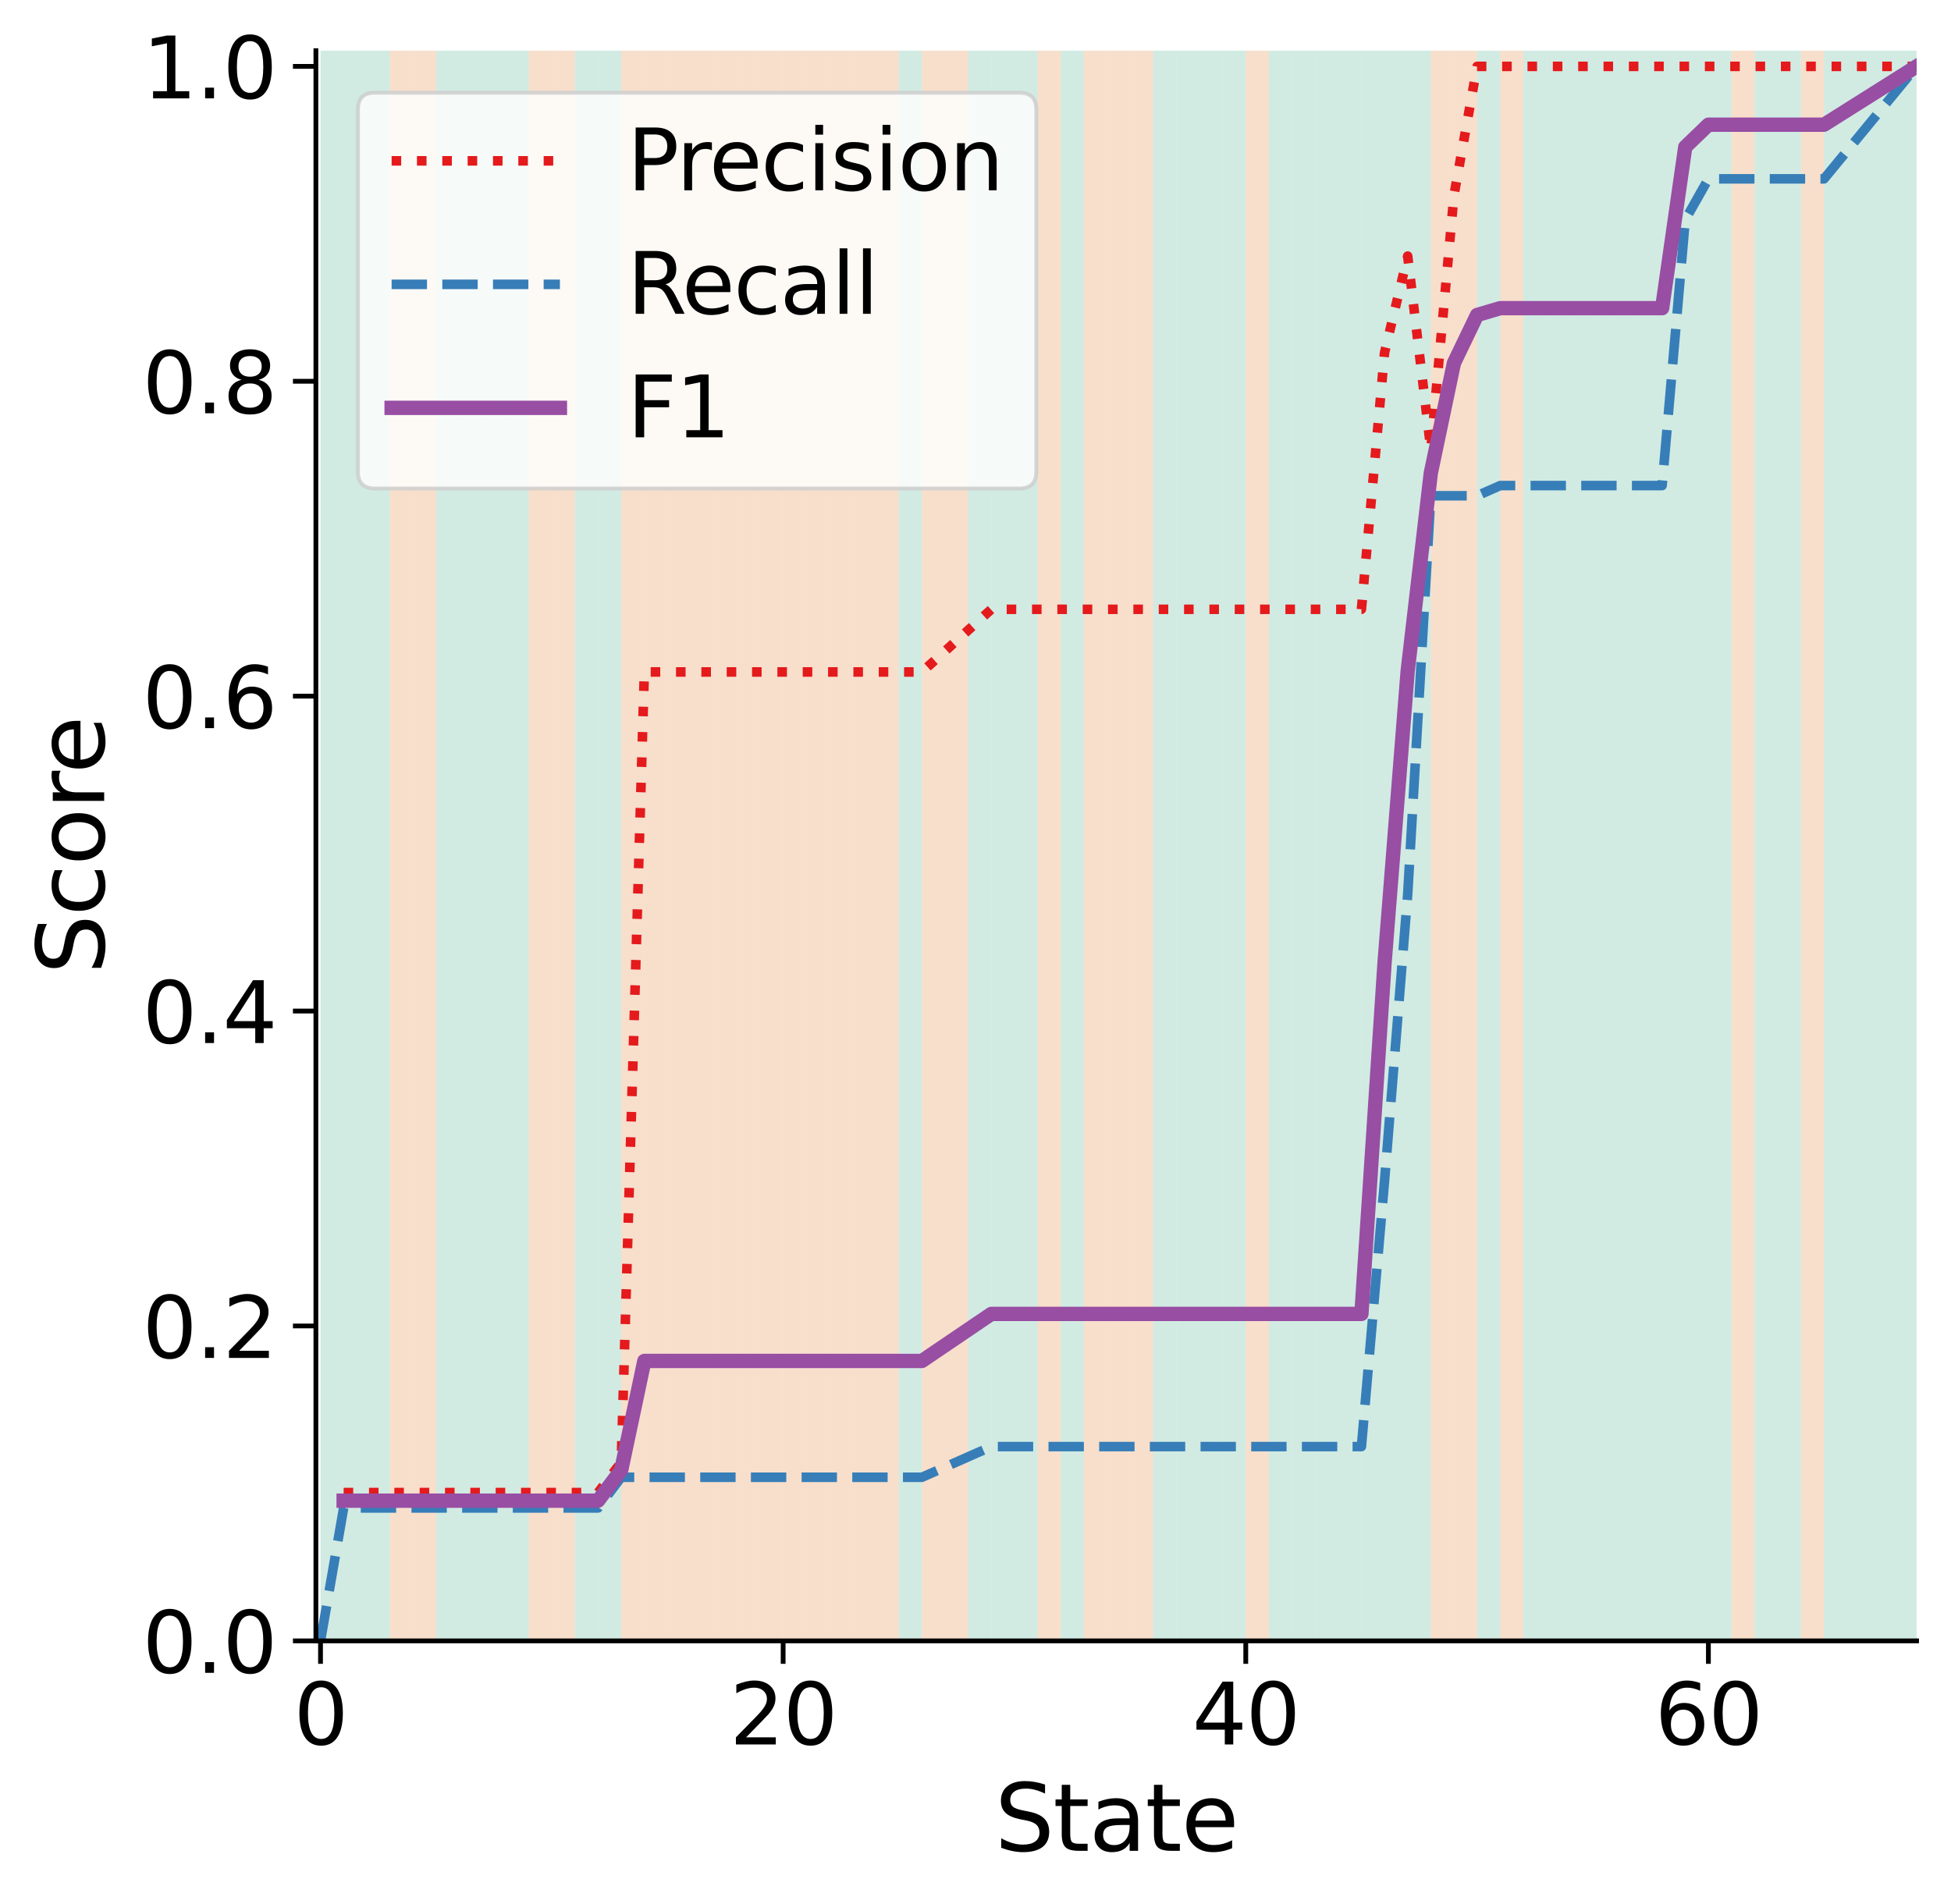 <?xml version="1.0" encoding="utf-8" standalone="no"?>
<!DOCTYPE svg PUBLIC "-//W3C//DTD SVG 1.1//EN"
  "http://www.w3.org/Graphics/SVG/1.1/DTD/svg11.dtd">
<svg xmlns:xlink="http://www.w3.org/1999/xlink" width="408.072pt" height="398.349pt" viewBox="0 0 408.072 398.349" xmlns="http://www.w3.org/2000/svg" version="1.1">
 <defs>
  <style type="text/css">*{stroke-linejoin: round; stroke-linecap: butt}</style>
 </defs>
 <g id="figure_1">
  <g id="patch_1">
   <path d="M 0 398.349 
L 408.072 398.349 
L 408.072 0 
L 0 0 
z
" style="fill: #ffffff"/>
  </g>
  <g id="axes_1">
   <g id="patch_2">
    <path d="M 66.072 343.233 
L 400.872 343.233 
L 400.872 10.593 
L 66.072 10.593 
z
" style="fill: #ffffff"/>
   </g>
   <g id="PolyCollection_1"/>
   <g id="PolyCollection_2"/>
   <g id="PolyCollection_3"/>
   <g id="PolyCollection_4">
    <defs>
     <path id="m60150a1019" d="M 67.039 -387.755 
L 67.039 -55.115 
L 71.877 -55.115 
L 71.877 -387.755 
L 71.877 -387.755 
L 67.039 -387.755 
z
"/>
    </defs>
    <g clip-path="url(#pfab2d0d04d)">
     <use xlink:href="#m60150a1019" x="0" y="398.349" style="fill: #1b9e77; fill-opacity: 0.2"/>
    </g>
   </g>
   <g id="PolyCollection_5">
    <defs>
     <path id="m470a353f97" d="M 71.877 -387.755 
L 71.877 -55.115 
L 76.715 -55.115 
L 76.715 -387.755 
L 76.715 -387.755 
L 71.877 -387.755 
z
"/>
    </defs>
    <g clip-path="url(#pfab2d0d04d)">
     <use xlink:href="#m470a353f97" x="0" y="398.349" style="fill: #1b9e77; fill-opacity: 0.2"/>
    </g>
   </g>
   <g id="PolyCollection_6">
    <defs>
     <path id="m39c06f6ed2" d="M 76.715 -387.755 
L 76.715 -55.115 
L 81.554 -55.115 
L 81.554 -387.755 
L 81.554 -387.755 
L 76.715 -387.755 
z
"/>
    </defs>
    <g clip-path="url(#pfab2d0d04d)">
     <use xlink:href="#m39c06f6ed2" x="0" y="398.349" style="fill: #1b9e77; fill-opacity: 0.2"/>
    </g>
   </g>
   <g id="PolyCollection_7">
    <defs>
     <path id="m2c77381522" d="M 81.554 -387.755 
L 81.554 -55.115 
L 86.392 -55.115 
L 86.392 -387.755 
L 86.392 -387.755 
L 81.554 -387.755 
z
"/>
    </defs>
    <g clip-path="url(#pfab2d0d04d)">
     <use xlink:href="#m2c77381522" x="0" y="398.349" style="fill: #d95f02; fill-opacity: 0.2"/>
    </g>
   </g>
   <g id="PolyCollection_8">
    <defs>
     <path id="mf536ec5545" d="M 86.392 -387.755 
L 86.392 -55.115 
L 91.23 -55.115 
L 91.23 -387.755 
L 91.23 -387.755 
L 86.392 -387.755 
z
"/>
    </defs>
    <g clip-path="url(#pfab2d0d04d)">
     <use xlink:href="#mf536ec5545" x="0" y="398.349" style="fill: #d95f02; fill-opacity: 0.2"/>
    </g>
   </g>
   <g id="PolyCollection_9">
    <defs>
     <path id="m1f518259c7" d="M 91.23 -387.755 
L 91.23 -55.115 
L 96.068 -55.115 
L 96.068 -387.755 
L 96.068 -387.755 
L 91.23 -387.755 
z
"/>
    </defs>
    <g clip-path="url(#pfab2d0d04d)">
     <use xlink:href="#m1f518259c7" x="0" y="398.349" style="fill: #1b9e77; fill-opacity: 0.2"/>
    </g>
   </g>
   <g id="PolyCollection_10">
    <defs>
     <path id="m50636a028f" d="M 96.068 -387.755 
L 96.068 -55.115 
L 100.906 -55.115 
L 100.906 -387.755 
L 100.906 -387.755 
L 96.068 -387.755 
z
"/>
    </defs>
    <g clip-path="url(#pfab2d0d04d)">
     <use xlink:href="#m50636a028f" x="0" y="398.349" style="fill: #1b9e77; fill-opacity: 0.2"/>
    </g>
   </g>
   <g id="PolyCollection_11">
    <defs>
     <path id="m9a75168d1d" d="M 100.906 -387.755 
L 100.906 -55.115 
L 105.744 -55.115 
L 105.744 -387.755 
L 105.744 -387.755 
L 100.906 -387.755 
z
"/>
    </defs>
    <g clip-path="url(#pfab2d0d04d)">
     <use xlink:href="#m9a75168d1d" x="0" y="398.349" style="fill: #1b9e77; fill-opacity: 0.2"/>
    </g>
   </g>
   <g id="PolyCollection_12">
    <defs>
     <path id="maa6d81fec1" d="M 105.744 -387.755 
L 105.744 -55.115 
L 110.582 -55.115 
L 110.582 -387.755 
L 110.582 -387.755 
L 105.744 -387.755 
z
"/>
    </defs>
    <g clip-path="url(#pfab2d0d04d)">
     <use xlink:href="#maa6d81fec1" x="0" y="398.349" style="fill: #1b9e77; fill-opacity: 0.2"/>
    </g>
   </g>
   <g id="PolyCollection_13">
    <defs>
     <path id="m86b930f834" d="M 110.582 -387.755 
L 110.582 -55.115 
L 115.421 -55.115 
L 115.421 -387.755 
L 115.421 -387.755 
L 110.582 -387.755 
z
"/>
    </defs>
    <g clip-path="url(#pfab2d0d04d)">
     <use xlink:href="#m86b930f834" x="0" y="398.349" style="fill: #d95f02; fill-opacity: 0.2"/>
    </g>
   </g>
   <g id="PolyCollection_14">
    <defs>
     <path id="mb516184b54" d="M 115.421 -387.755 
L 115.421 -55.115 
L 120.259 -55.115 
L 120.259 -387.755 
L 120.259 -387.755 
L 115.421 -387.755 
z
"/>
    </defs>
    <g clip-path="url(#pfab2d0d04d)">
     <use xlink:href="#mb516184b54" x="0" y="398.349" style="fill: #d95f02; fill-opacity: 0.2"/>
    </g>
   </g>
   <g id="PolyCollection_15">
    <defs>
     <path id="m71aae64d56" d="M 120.259 -387.755 
L 120.259 -55.115 
L 125.097 -55.115 
L 125.097 -387.755 
L 125.097 -387.755 
L 120.259 -387.755 
z
"/>
    </defs>
    <g clip-path="url(#pfab2d0d04d)">
     <use xlink:href="#m71aae64d56" x="0" y="398.349" style="fill: #1b9e77; fill-opacity: 0.2"/>
    </g>
   </g>
   <g id="PolyCollection_16">
    <defs>
     <path id="m6afccdf9ec" d="M 125.097 -387.755 
L 125.097 -55.115 
L 129.935 -55.115 
L 129.935 -387.755 
L 129.935 -387.755 
L 125.097 -387.755 
z
"/>
    </defs>
    <g clip-path="url(#pfab2d0d04d)">
     <use xlink:href="#m6afccdf9ec" x="0" y="398.349" style="fill: #1b9e77; fill-opacity: 0.2"/>
    </g>
   </g>
   <g id="PolyCollection_17">
    <defs>
     <path id="m986ec6b15e" d="M 129.935 -387.755 
L 129.935 -55.115 
L 134.773 -55.115 
L 134.773 -387.755 
L 134.773 -387.755 
L 129.935 -387.755 
z
"/>
    </defs>
    <g clip-path="url(#pfab2d0d04d)">
     <use xlink:href="#m986ec6b15e" x="0" y="398.349" style="fill: #d95f02; fill-opacity: 0.2"/>
    </g>
   </g>
   <g id="PolyCollection_18">
    <defs>
     <path id="m80353e89b6" d="M 134.773 -387.755 
L 134.773 -55.115 
L 139.611 -55.115 
L 139.611 -387.755 
L 139.611 -387.755 
L 134.773 -387.755 
z
"/>
    </defs>
    <g clip-path="url(#pfab2d0d04d)">
     <use xlink:href="#m80353e89b6" x="0" y="398.349" style="fill: #d95f02; fill-opacity: 0.2"/>
    </g>
   </g>
   <g id="PolyCollection_19">
    <defs>
     <path id="m8ab05848f2" d="M 139.611 -387.755 
L 139.611 -55.115 
L 144.45 -55.115 
L 144.45 -387.755 
L 144.45 -387.755 
L 139.611 -387.755 
z
"/>
    </defs>
    <g clip-path="url(#pfab2d0d04d)">
     <use xlink:href="#m8ab05848f2" x="0" y="398.349" style="fill: #d95f02; fill-opacity: 0.2"/>
    </g>
   </g>
   <g id="PolyCollection_20">
    <defs>
     <path id="me23be8ee74" d="M 144.45 -387.755 
L 144.45 -55.115 
L 149.288 -55.115 
L 149.288 -387.755 
L 149.288 -387.755 
L 144.45 -387.755 
z
"/>
    </defs>
    <g clip-path="url(#pfab2d0d04d)">
     <use xlink:href="#me23be8ee74" x="0" y="398.349" style="fill: #d95f02; fill-opacity: 0.2"/>
    </g>
   </g>
   <g id="PolyCollection_21">
    <defs>
     <path id="m3189419e5c" d="M 149.288 -387.755 
L 149.288 -55.115 
L 154.126 -55.115 
L 154.126 -387.755 
L 154.126 -387.755 
L 149.288 -387.755 
z
"/>
    </defs>
    <g clip-path="url(#pfab2d0d04d)">
     <use xlink:href="#m3189419e5c" x="0" y="398.349" style="fill: #d95f02; fill-opacity: 0.2"/>
    </g>
   </g>
   <g id="PolyCollection_22">
    <defs>
     <path id="m1e95df6209" d="M 154.126 -387.755 
L 154.126 -55.115 
L 158.964 -55.115 
L 158.964 -387.755 
L 158.964 -387.755 
L 154.126 -387.755 
z
"/>
    </defs>
    <g clip-path="url(#pfab2d0d04d)">
     <use xlink:href="#m1e95df6209" x="0" y="398.349" style="fill: #d95f02; fill-opacity: 0.2"/>
    </g>
   </g>
   <g id="PolyCollection_23">
    <defs>
     <path id="me4107676b5" d="M 158.964 -387.755 
L 158.964 -55.115 
L 163.802 -55.115 
L 163.802 -387.755 
L 163.802 -387.755 
L 158.964 -387.755 
z
"/>
    </defs>
    <g clip-path="url(#pfab2d0d04d)">
     <use xlink:href="#me4107676b5" x="0" y="398.349" style="fill: #d95f02; fill-opacity: 0.2"/>
    </g>
   </g>
   <g id="PolyCollection_24">
    <defs>
     <path id="m0c5bf242f9" d="M 163.802 -387.755 
L 163.802 -55.115 
L 168.64 -55.115 
L 168.64 -387.755 
L 168.64 -387.755 
L 163.802 -387.755 
z
"/>
    </defs>
    <g clip-path="url(#pfab2d0d04d)">
     <use xlink:href="#m0c5bf242f9" x="0" y="398.349" style="fill: #d95f02; fill-opacity: 0.2"/>
    </g>
   </g>
   <g id="PolyCollection_25">
    <defs>
     <path id="m80bcafc183" d="M 168.64 -387.755 
L 168.64 -55.115 
L 173.478 -55.115 
L 173.478 -387.755 
L 173.478 -387.755 
L 168.64 -387.755 
z
"/>
    </defs>
    <g clip-path="url(#pfab2d0d04d)">
     <use xlink:href="#m80bcafc183" x="0" y="398.349" style="fill: #d95f02; fill-opacity: 0.2"/>
    </g>
   </g>
   <g id="PolyCollection_26">
    <defs>
     <path id="m75e739ad63" d="M 173.478 -387.755 
L 173.478 -55.115 
L 178.317 -55.115 
L 178.317 -387.755 
L 178.317 -387.755 
L 173.478 -387.755 
z
"/>
    </defs>
    <g clip-path="url(#pfab2d0d04d)">
     <use xlink:href="#m75e739ad63" x="0" y="398.349" style="fill: #d95f02; fill-opacity: 0.2"/>
    </g>
   </g>
   <g id="PolyCollection_27">
    <defs>
     <path id="mc5304fc66b" d="M 178.317 -387.755 
L 178.317 -55.115 
L 183.155 -55.115 
L 183.155 -387.755 
L 183.155 -387.755 
L 178.317 -387.755 
z
"/>
    </defs>
    <g clip-path="url(#pfab2d0d04d)">
     <use xlink:href="#mc5304fc66b" x="0" y="398.349" style="fill: #d95f02; fill-opacity: 0.2"/>
    </g>
   </g>
   <g id="PolyCollection_28">
    <defs>
     <path id="m62904f791f" d="M 183.155 -387.755 
L 183.155 -55.115 
L 187.993 -55.115 
L 187.993 -387.755 
L 187.993 -387.755 
L 183.155 -387.755 
z
"/>
    </defs>
    <g clip-path="url(#pfab2d0d04d)">
     <use xlink:href="#m62904f791f" x="0" y="398.349" style="fill: #d95f02; fill-opacity: 0.2"/>
    </g>
   </g>
   <g id="PolyCollection_29">
    <defs>
     <path id="m9a5e38930e" d="M 187.993 -387.755 
L 187.993 -55.115 
L 192.831 -55.115 
L 192.831 -387.755 
L 192.831 -387.755 
L 187.993 -387.755 
z
"/>
    </defs>
    <g clip-path="url(#pfab2d0d04d)">
     <use xlink:href="#m9a5e38930e" x="0" y="398.349" style="fill: #1b9e77; fill-opacity: 0.2"/>
    </g>
   </g>
   <g id="PolyCollection_30">
    <defs>
     <path id="m55f4efeb61" d="M 192.831 -387.755 
L 192.831 -55.115 
L 197.669 -55.115 
L 197.669 -387.755 
L 197.669 -387.755 
L 192.831 -387.755 
z
"/>
    </defs>
    <g clip-path="url(#pfab2d0d04d)">
     <use xlink:href="#m55f4efeb61" x="0" y="398.349" style="fill: #d95f02; fill-opacity: 0.2"/>
    </g>
   </g>
   <g id="PolyCollection_31">
    <defs>
     <path id="mcdd3311426" d="M 197.669 -387.755 
L 197.669 -55.115 
L 202.507 -55.115 
L 202.507 -387.755 
L 202.507 -387.755 
L 197.669 -387.755 
z
"/>
    </defs>
    <g clip-path="url(#pfab2d0d04d)">
     <use xlink:href="#mcdd3311426" x="0" y="398.349" style="fill: #d95f02; fill-opacity: 0.2"/>
    </g>
   </g>
   <g id="PolyCollection_32">
    <defs>
     <path id="m0548e50263" d="M 202.507 -387.755 
L 202.507 -55.115 
L 207.345 -55.115 
L 207.345 -387.755 
L 207.345 -387.755 
L 202.507 -387.755 
z
"/>
    </defs>
    <g clip-path="url(#pfab2d0d04d)">
     <use xlink:href="#m0548e50263" x="0" y="398.349" style="fill: #1b9e77; fill-opacity: 0.2"/>
    </g>
   </g>
   <g id="PolyCollection_33">
    <defs>
     <path id="m85d28062d1" d="M 207.345 -387.755 
L 207.345 -55.115 
L 212.184 -55.115 
L 212.184 -387.755 
L 212.184 -387.755 
L 207.345 -387.755 
z
"/>
    </defs>
    <g clip-path="url(#pfab2d0d04d)">
     <use xlink:href="#m85d28062d1" x="0" y="398.349" style="fill: #1b9e77; fill-opacity: 0.2"/>
    </g>
   </g>
   <g id="PolyCollection_34">
    <defs>
     <path id="mb19514ae40" d="M 212.184 -387.755 
L 212.184 -55.115 
L 217.022 -55.115 
L 217.022 -387.755 
L 217.022 -387.755 
L 212.184 -387.755 
z
"/>
    </defs>
    <g clip-path="url(#pfab2d0d04d)">
     <use xlink:href="#mb19514ae40" x="0" y="398.349" style="fill: #1b9e77; fill-opacity: 0.2"/>
    </g>
   </g>
   <g id="PolyCollection_35">
    <defs>
     <path id="m93edcd7b38" d="M 217.022 -387.755 
L 217.022 -55.115 
L 221.86 -55.115 
L 221.86 -387.755 
L 221.86 -387.755 
L 217.022 -387.755 
z
"/>
    </defs>
    <g clip-path="url(#pfab2d0d04d)">
     <use xlink:href="#m93edcd7b38" x="0" y="398.349" style="fill: #d95f02; fill-opacity: 0.2"/>
    </g>
   </g>
   <g id="PolyCollection_36">
    <defs>
     <path id="m85183b9279" d="M 221.86 -387.755 
L 221.86 -55.115 
L 226.698 -55.115 
L 226.698 -387.755 
L 226.698 -387.755 
L 221.86 -387.755 
z
"/>
    </defs>
    <g clip-path="url(#pfab2d0d04d)">
     <use xlink:href="#m85183b9279" x="0" y="398.349" style="fill: #1b9e77; fill-opacity: 0.2"/>
    </g>
   </g>
   <g id="PolyCollection_37">
    <defs>
     <path id="m9b55e9a36a" d="M 226.698 -387.755 
L 226.698 -55.115 
L 231.536 -55.115 
L 231.536 -387.755 
L 231.536 -387.755 
L 226.698 -387.755 
z
"/>
    </defs>
    <g clip-path="url(#pfab2d0d04d)">
     <use xlink:href="#m9b55e9a36a" x="0" y="398.349" style="fill: #d95f02; fill-opacity: 0.2"/>
    </g>
   </g>
   <g id="PolyCollection_38">
    <defs>
     <path id="mb03f73dfeb" d="M 231.536 -387.755 
L 231.536 -55.115 
L 236.374 -55.115 
L 236.374 -387.755 
L 236.374 -387.755 
L 231.536 -387.755 
z
"/>
    </defs>
    <g clip-path="url(#pfab2d0d04d)">
     <use xlink:href="#mb03f73dfeb" x="0" y="398.349" style="fill: #d95f02; fill-opacity: 0.2"/>
    </g>
   </g>
   <g id="PolyCollection_39">
    <defs>
     <path id="me310198c54" d="M 236.374 -387.755 
L 236.374 -55.115 
L 241.213 -55.115 
L 241.213 -387.755 
L 241.213 -387.755 
L 236.374 -387.755 
z
"/>
    </defs>
    <g clip-path="url(#pfab2d0d04d)">
     <use xlink:href="#me310198c54" x="0" y="398.349" style="fill: #d95f02; fill-opacity: 0.2"/>
    </g>
   </g>
   <g id="PolyCollection_40">
    <defs>
     <path id="meaabc10404" d="M 241.213 -387.755 
L 241.213 -55.115 
L 246.051 -55.115 
L 246.051 -387.755 
L 246.051 -387.755 
L 241.213 -387.755 
z
"/>
    </defs>
    <g clip-path="url(#pfab2d0d04d)">
     <use xlink:href="#meaabc10404" x="0" y="398.349" style="fill: #1b9e77; fill-opacity: 0.2"/>
    </g>
   </g>
   <g id="PolyCollection_41">
    <defs>
     <path id="m778bfd5bd3" d="M 246.051 -387.755 
L 246.051 -55.115 
L 250.889 -55.115 
L 250.889 -387.755 
L 250.889 -387.755 
L 246.051 -387.755 
z
"/>
    </defs>
    <g clip-path="url(#pfab2d0d04d)">
     <use xlink:href="#m778bfd5bd3" x="0" y="398.349" style="fill: #1b9e77; fill-opacity: 0.2"/>
    </g>
   </g>
   <g id="PolyCollection_42">
    <defs>
     <path id="m5b9063a950" d="M 250.889 -387.755 
L 250.889 -55.115 
L 255.727 -55.115 
L 255.727 -387.755 
L 255.727 -387.755 
L 250.889 -387.755 
z
"/>
    </defs>
    <g clip-path="url(#pfab2d0d04d)">
     <use xlink:href="#m5b9063a950" x="0" y="398.349" style="fill: #1b9e77; fill-opacity: 0.2"/>
    </g>
   </g>
   <g id="PolyCollection_43">
    <defs>
     <path id="m58529068f3" d="M 255.727 -387.755 
L 255.727 -55.115 
L 260.565 -55.115 
L 260.565 -387.755 
L 260.565 -387.755 
L 255.727 -387.755 
z
"/>
    </defs>
    <g clip-path="url(#pfab2d0d04d)">
     <use xlink:href="#m58529068f3" x="0" y="398.349" style="fill: #1b9e77; fill-opacity: 0.2"/>
    </g>
   </g>
   <g id="PolyCollection_44">
    <defs>
     <path id="md2a86c8a0f" d="M 260.565 -387.755 
L 260.565 -55.115 
L 265.403 -55.115 
L 265.403 -387.755 
L 265.403 -387.755 
L 260.565 -387.755 
z
"/>
    </defs>
    <g clip-path="url(#pfab2d0d04d)">
     <use xlink:href="#md2a86c8a0f" x="0" y="398.349" style="fill: #d95f02; fill-opacity: 0.2"/>
    </g>
   </g>
   <g id="PolyCollection_45">
    <defs>
     <path id="md285c79591" d="M 265.403 -387.755 
L 265.403 -55.115 
L 270.241 -55.115 
L 270.241 -387.755 
L 270.241 -387.755 
L 265.403 -387.755 
z
"/>
    </defs>
    <g clip-path="url(#pfab2d0d04d)">
     <use xlink:href="#md285c79591" x="0" y="398.349" style="fill: #1b9e77; fill-opacity: 0.2"/>
    </g>
   </g>
   <g id="PolyCollection_46">
    <defs>
     <path id="m8e2c595d71" d="M 270.241 -387.755 
L 270.241 -55.115 
L 275.08 -55.115 
L 275.08 -387.755 
L 275.08 -387.755 
L 270.241 -387.755 
z
"/>
    </defs>
    <g clip-path="url(#pfab2d0d04d)">
     <use xlink:href="#m8e2c595d71" x="0" y="398.349" style="fill: #1b9e77; fill-opacity: 0.2"/>
    </g>
   </g>
   <g id="PolyCollection_47">
    <defs>
     <path id="m32780cccda" d="M 275.08 -387.755 
L 275.08 -55.115 
L 279.918 -55.115 
L 279.918 -387.755 
L 279.918 -387.755 
L 275.08 -387.755 
z
"/>
    </defs>
    <g clip-path="url(#pfab2d0d04d)">
     <use xlink:href="#m32780cccda" x="0" y="398.349" style="fill: #1b9e77; fill-opacity: 0.2"/>
    </g>
   </g>
   <g id="PolyCollection_48">
    <defs>
     <path id="m2979767c98" d="M 279.918 -387.755 
L 279.918 -55.115 
L 284.756 -55.115 
L 284.756 -387.755 
L 284.756 -387.755 
L 279.918 -387.755 
z
"/>
    </defs>
    <g clip-path="url(#pfab2d0d04d)">
     <use xlink:href="#m2979767c98" x="0" y="398.349" style="fill: #1b9e77; fill-opacity: 0.2"/>
    </g>
   </g>
   <g id="PolyCollection_49">
    <defs>
     <path id="me79e35c6fd" d="M 284.756 -387.755 
L 284.756 -55.115 
L 289.594 -55.115 
L 289.594 -387.755 
L 289.594 -387.755 
L 284.756 -387.755 
z
"/>
    </defs>
    <g clip-path="url(#pfab2d0d04d)">
     <use xlink:href="#me79e35c6fd" x="0" y="398.349" style="fill: #1b9e77; fill-opacity: 0.2"/>
    </g>
   </g>
   <g id="PolyCollection_50">
    <defs>
     <path id="m4ea3b63999" d="M 289.594 -387.755 
L 289.594 -55.115 
L 294.432 -55.115 
L 294.432 -387.755 
L 294.432 -387.755 
L 289.594 -387.755 
z
"/>
    </defs>
    <g clip-path="url(#pfab2d0d04d)">
     <use xlink:href="#m4ea3b63999" x="0" y="398.349" style="fill: #1b9e77; fill-opacity: 0.2"/>
    </g>
   </g>
   <g id="PolyCollection_51">
    <defs>
     <path id="me7a2435a1d" d="M 294.432 -387.755 
L 294.432 -55.115 
L 299.27 -55.115 
L 299.27 -387.755 
L 299.27 -387.755 
L 294.432 -387.755 
z
"/>
    </defs>
    <g clip-path="url(#pfab2d0d04d)">
     <use xlink:href="#me7a2435a1d" x="0" y="398.349" style="fill: #1b9e77; fill-opacity: 0.2"/>
    </g>
   </g>
   <g id="PolyCollection_52">
    <defs>
     <path id="mcd0c4d78e5" d="M 299.27 -387.755 
L 299.27 -55.115 
L 304.108 -55.115 
L 304.108 -387.755 
L 304.108 -387.755 
L 299.27 -387.755 
z
"/>
    </defs>
    <g clip-path="url(#pfab2d0d04d)">
     <use xlink:href="#mcd0c4d78e5" x="0" y="398.349" style="fill: #d95f02; fill-opacity: 0.2"/>
    </g>
   </g>
   <g id="PolyCollection_53">
    <defs>
     <path id="m9a880a1e5e" d="M 304.108 -387.755 
L 304.108 -55.115 
L 308.947 -55.115 
L 308.947 -387.755 
L 308.947 -387.755 
L 304.108 -387.755 
z
"/>
    </defs>
    <g clip-path="url(#pfab2d0d04d)">
     <use xlink:href="#m9a880a1e5e" x="0" y="398.349" style="fill: #d95f02; fill-opacity: 0.2"/>
    </g>
   </g>
   <g id="PolyCollection_54">
    <defs>
     <path id="me137ac07d9" d="M 308.947 -387.755 
L 308.947 -55.115 
L 313.785 -55.115 
L 313.785 -387.755 
L 313.785 -387.755 
L 308.947 -387.755 
z
"/>
    </defs>
    <g clip-path="url(#pfab2d0d04d)">
     <use xlink:href="#me137ac07d9" x="0" y="398.349" style="fill: #1b9e77; fill-opacity: 0.2"/>
    </g>
   </g>
   <g id="PolyCollection_55">
    <defs>
     <path id="m5c56026f77" d="M 313.785 -387.755 
L 313.785 -55.115 
L 318.623 -55.115 
L 318.623 -387.755 
L 318.623 -387.755 
L 313.785 -387.755 
z
"/>
    </defs>
    <g clip-path="url(#pfab2d0d04d)">
     <use xlink:href="#m5c56026f77" x="0" y="398.349" style="fill: #d95f02; fill-opacity: 0.2"/>
    </g>
   </g>
   <g id="PolyCollection_56">
    <defs>
     <path id="mdd186699de" d="M 318.623 -387.755 
L 318.623 -55.115 
L 323.461 -55.115 
L 323.461 -387.755 
L 323.461 -387.755 
L 318.623 -387.755 
z
"/>
    </defs>
    <g clip-path="url(#pfab2d0d04d)">
     <use xlink:href="#mdd186699de" x="0" y="398.349" style="fill: #1b9e77; fill-opacity: 0.2"/>
    </g>
   </g>
   <g id="PolyCollection_57">
    <defs>
     <path id="maf5090a5a6" d="M 323.461 -387.755 
L 323.461 -55.115 
L 328.299 -55.115 
L 328.299 -387.755 
L 328.299 -387.755 
L 323.461 -387.755 
z
"/>
    </defs>
    <g clip-path="url(#pfab2d0d04d)">
     <use xlink:href="#maf5090a5a6" x="0" y="398.349" style="fill: #1b9e77; fill-opacity: 0.2"/>
    </g>
   </g>
   <g id="PolyCollection_58">
    <defs>
     <path id="m00351d5d88" d="M 328.299 -387.755 
L 328.299 -55.115 
L 333.137 -55.115 
L 333.137 -387.755 
L 333.137 -387.755 
L 328.299 -387.755 
z
"/>
    </defs>
    <g clip-path="url(#pfab2d0d04d)">
     <use xlink:href="#m00351d5d88" x="0" y="398.349" style="fill: #1b9e77; fill-opacity: 0.2"/>
    </g>
   </g>
   <g id="PolyCollection_59">
    <defs>
     <path id="mb8fbe9a22f" d="M 333.137 -387.755 
L 333.137 -55.115 
L 337.976 -55.115 
L 337.976 -387.755 
L 337.976 -387.755 
L 333.137 -387.755 
z
"/>
    </defs>
    <g clip-path="url(#pfab2d0d04d)">
     <use xlink:href="#mb8fbe9a22f" x="0" y="398.349" style="fill: #1b9e77; fill-opacity: 0.2"/>
    </g>
   </g>
   <g id="PolyCollection_60">
    <defs>
     <path id="m860823d89d" d="M 337.976 -387.755 
L 337.976 -55.115 
L 342.814 -55.115 
L 342.814 -387.755 
L 342.814 -387.755 
L 337.976 -387.755 
z
"/>
    </defs>
    <g clip-path="url(#pfab2d0d04d)">
     <use xlink:href="#m860823d89d" x="0" y="398.349" style="fill: #1b9e77; fill-opacity: 0.2"/>
    </g>
   </g>
   <g id="PolyCollection_61">
    <defs>
     <path id="ma7e1d5a3ce" d="M 342.814 -387.755 
L 342.814 -55.115 
L 347.652 -55.115 
L 347.652 -387.755 
L 347.652 -387.755 
L 342.814 -387.755 
z
"/>
    </defs>
    <g clip-path="url(#pfab2d0d04d)">
     <use xlink:href="#ma7e1d5a3ce" x="0" y="398.349" style="fill: #1b9e77; fill-opacity: 0.2"/>
    </g>
   </g>
   <g id="PolyCollection_62">
    <defs>
     <path id="m0a44d664c4" d="M 347.652 -387.755 
L 347.652 -55.115 
L 352.49 -55.115 
L 352.49 -387.755 
L 352.49 -387.755 
L 347.652 -387.755 
z
"/>
    </defs>
    <g clip-path="url(#pfab2d0d04d)">
     <use xlink:href="#m0a44d664c4" x="0" y="398.349" style="fill: #1b9e77; fill-opacity: 0.2"/>
    </g>
   </g>
   <g id="PolyCollection_63">
    <defs>
     <path id="mc3e7560cc2" d="M 352.49 -387.755 
L 352.49 -55.115 
L 357.328 -55.115 
L 357.328 -387.755 
L 357.328 -387.755 
L 352.49 -387.755 
z
"/>
    </defs>
    <g clip-path="url(#pfab2d0d04d)">
     <use xlink:href="#mc3e7560cc2" x="0" y="398.349" style="fill: #1b9e77; fill-opacity: 0.2"/>
    </g>
   </g>
   <g id="PolyCollection_64">
    <defs>
     <path id="md0a90601e6" d="M 357.328 -387.755 
L 357.328 -55.115 
L 362.166 -55.115 
L 362.166 -387.755 
L 362.166 -387.755 
L 357.328 -387.755 
z
"/>
    </defs>
    <g clip-path="url(#pfab2d0d04d)">
     <use xlink:href="#md0a90601e6" x="0" y="398.349" style="fill: #1b9e77; fill-opacity: 0.2"/>
    </g>
   </g>
   <g id="PolyCollection_65">
    <defs>
     <path id="mf83d4dd2ca" d="M 362.166 -387.755 
L 362.166 -55.115 
L 367.004 -55.115 
L 367.004 -387.755 
L 367.004 -387.755 
L 362.166 -387.755 
z
"/>
    </defs>
    <g clip-path="url(#pfab2d0d04d)">
     <use xlink:href="#mf83d4dd2ca" x="0" y="398.349" style="fill: #d95f02; fill-opacity: 0.2"/>
    </g>
   </g>
   <g id="PolyCollection_66">
    <defs>
     <path id="m32ecc8312e" d="M 367.004 -387.755 
L 367.004 -55.115 
L 371.843 -55.115 
L 371.843 -387.755 
L 371.843 -387.755 
L 367.004 -387.755 
z
"/>
    </defs>
    <g clip-path="url(#pfab2d0d04d)">
     <use xlink:href="#m32ecc8312e" x="0" y="398.349" style="fill: #1b9e77; fill-opacity: 0.2"/>
    </g>
   </g>
   <g id="PolyCollection_67">
    <defs>
     <path id="m2b517ea9af" d="M 371.843 -387.755 
L 371.843 -55.115 
L 376.681 -55.115 
L 376.681 -387.755 
L 376.681 -387.755 
L 371.843 -387.755 
z
"/>
    </defs>
    <g clip-path="url(#pfab2d0d04d)">
     <use xlink:href="#m2b517ea9af" x="0" y="398.349" style="fill: #1b9e77; fill-opacity: 0.2"/>
    </g>
   </g>
   <g id="PolyCollection_68">
    <defs>
     <path id="m30e7fe90e9" d="M 376.681 -387.755 
L 376.681 -55.115 
L 381.519 -55.115 
L 381.519 -387.755 
L 381.519 -387.755 
L 376.681 -387.755 
z
"/>
    </defs>
    <g clip-path="url(#pfab2d0d04d)">
     <use xlink:href="#m30e7fe90e9" x="0" y="398.349" style="fill: #d95f02; fill-opacity: 0.2"/>
    </g>
   </g>
   <g id="PolyCollection_69">
    <defs>
     <path id="m8b024ee687" d="M 381.519 -387.755 
L 381.519 -55.115 
L 386.357 -55.115 
L 386.357 -387.755 
L 386.357 -387.755 
L 381.519 -387.755 
z
"/>
    </defs>
    <g clip-path="url(#pfab2d0d04d)">
     <use xlink:href="#m8b024ee687" x="0" y="398.349" style="fill: #1b9e77; fill-opacity: 0.2"/>
    </g>
   </g>
   <g id="PolyCollection_70">
    <defs>
     <path id="mbbea4bb8f1" d="M 386.357 -387.755 
L 386.357 -55.115 
L 391.195 -55.115 
L 391.195 -387.755 
L 391.195 -387.755 
L 386.357 -387.755 
z
"/>
    </defs>
    <g clip-path="url(#pfab2d0d04d)">
     <use xlink:href="#mbbea4bb8f1" x="0" y="398.349" style="fill: #1b9e77; fill-opacity: 0.2"/>
    </g>
   </g>
   <g id="PolyCollection_71">
    <defs>
     <path id="m555582d126" d="M 391.195 -387.755 
L 391.195 -55.115 
L 396.033 -55.115 
L 396.033 -387.755 
L 396.033 -387.755 
L 391.195 -387.755 
z
"/>
    </defs>
    <g clip-path="url(#pfab2d0d04d)">
     <use xlink:href="#m555582d126" x="0" y="398.349" style="fill: #1b9e77; fill-opacity: 0.2"/>
    </g>
   </g>
   <g id="PolyCollection_72">
    <defs>
     <path id="m168c777f33" d="M 396.033 -387.755 
L 396.033 -55.115 
L 400.872 -55.115 
L 400.872 -387.755 
L 400.872 -387.755 
L 396.033 -387.755 
z
"/>
    </defs>
    <g clip-path="url(#pfab2d0d04d)">
     <use xlink:href="#m168c777f33" x="0" y="398.349" style="fill: #1b9e77; fill-opacity: 0.2"/>
    </g>
   </g>
   <g id="matplotlib.axis_1">
    <g id="xtick_1">
     <g id="line2d_1">
      <defs>
       <path id="mf90e724726" d="M 0 0 
L 0 4.8 
" style="stroke: #000000"/>
      </defs>
      <g>
       <use xlink:href="#mf90e724726" x="67.039" y="343.233" style="stroke: #000000"/>
      </g>
     </g>
     <g id="text_1">
      <!-- 0 -->
      <g transform="translate(61.44 364.906) scale(0.176 -0.176)">
       <defs>
        <path id="DejaVuSans-30" d="M 2034 4250 
Q 1547 4250 1301 3770 
Q 1056 3291 1056 2328 
Q 1056 1369 1301 889 
Q 1547 409 2034 409 
Q 2525 409 2770 889 
Q 3016 1369 3016 2328 
Q 3016 3291 2770 3770 
Q 2525 4250 2034 4250 
z
M 2034 4750 
Q 2819 4750 3233 4129 
Q 3647 3509 3647 2328 
Q 3647 1150 3233 529 
Q 2819 -91 2034 -91 
Q 1250 -91 836 529 
Q 422 1150 422 2328 
Q 422 3509 836 4129 
Q 1250 4750 2034 4750 
z
" transform="scale(0.016)"/>
       </defs>
       <use xlink:href="#DejaVuSans-30"/>
      </g>
     </g>
    </g>
    <g id="xtick_2">
     <g id="line2d_2">
      <g>
       <use xlink:href="#mf90e724726" x="163.802" y="343.233" style="stroke: #000000"/>
      </g>
     </g>
     <g id="text_2">
      <!-- 20 -->
      <g transform="translate(152.604 364.906) scale(0.176 -0.176)">
       <defs>
        <path id="DejaVuSans-32" d="M 1228 531 
L 3431 531 
L 3431 0 
L 469 0 
L 469 531 
Q 828 903 1448 1529 
Q 2069 2156 2228 2338 
Q 2531 2678 2651 2914 
Q 2772 3150 2772 3378 
Q 2772 3750 2511 3984 
Q 2250 4219 1831 4219 
Q 1534 4219 1204 4116 
Q 875 4013 500 3803 
L 500 4441 
Q 881 4594 1212 4672 
Q 1544 4750 1819 4750 
Q 2544 4750 2975 4387 
Q 3406 4025 3406 3419 
Q 3406 3131 3298 2873 
Q 3191 2616 2906 2266 
Q 2828 2175 2409 1742 
Q 1991 1309 1228 531 
z
" transform="scale(0.016)"/>
       </defs>
       <use xlink:href="#DejaVuSans-32"/>
       <use xlink:href="#DejaVuSans-30" x="63.623"/>
      </g>
     </g>
    </g>
    <g id="xtick_3">
     <g id="line2d_3">
      <g>
       <use xlink:href="#mf90e724726" x="260.565" y="343.233" style="stroke: #000000"/>
      </g>
     </g>
     <g id="text_3">
      <!-- 40 -->
      <g transform="translate(249.367 364.906) scale(0.176 -0.176)">
       <defs>
        <path id="DejaVuSans-34" d="M 2419 4116 
L 825 1625 
L 2419 1625 
L 2419 4116 
z
M 2253 4666 
L 3047 4666 
L 3047 1625 
L 3713 1625 
L 3713 1100 
L 3047 1100 
L 3047 0 
L 2419 0 
L 2419 1100 
L 313 1100 
L 313 1709 
L 2253 4666 
z
" transform="scale(0.016)"/>
       </defs>
       <use xlink:href="#DejaVuSans-34"/>
       <use xlink:href="#DejaVuSans-30" x="63.623"/>
      </g>
     </g>
    </g>
    <g id="xtick_4">
     <g id="line2d_4">
      <g>
       <use xlink:href="#mf90e724726" x="357.328" y="343.233" style="stroke: #000000"/>
      </g>
     </g>
     <g id="text_4">
      <!-- 60 -->
      <g transform="translate(346.13 364.906) scale(0.176 -0.176)">
       <defs>
        <path id="DejaVuSans-36" d="M 2113 2584 
Q 1688 2584 1439 2293 
Q 1191 2003 1191 1497 
Q 1191 994 1439 701 
Q 1688 409 2113 409 
Q 2538 409 2786 701 
Q 3034 994 3034 1497 
Q 3034 2003 2786 2293 
Q 2538 2584 2113 2584 
z
M 3366 4563 
L 3366 3988 
Q 3128 4100 2886 4159 
Q 2644 4219 2406 4219 
Q 1781 4219 1451 3797 
Q 1122 3375 1075 2522 
Q 1259 2794 1537 2939 
Q 1816 3084 2150 3084 
Q 2853 3084 3261 2657 
Q 3669 2231 3669 1497 
Q 3669 778 3244 343 
Q 2819 -91 2113 -91 
Q 1303 -91 875 529 
Q 447 1150 447 2328 
Q 447 3434 972 4092 
Q 1497 4750 2381 4750 
Q 2619 4750 2861 4703 
Q 3103 4656 3366 4563 
z
" transform="scale(0.016)"/>
       </defs>
       <use xlink:href="#DejaVuSans-36"/>
       <use xlink:href="#DejaVuSans-30" x="63.623"/>
      </g>
     </g>
    </g>
    <g id="text_5">
     <!-- State -->
     <g transform="translate(208.06 387.156) scale(0.192 -0.192)">
      <defs>
       <path id="DejaVuSans-53" d="M 3425 4513 
L 3425 3897 
Q 3066 4069 2747 4153 
Q 2428 4238 2131 4238 
Q 1616 4238 1336 4038 
Q 1056 3838 1056 3469 
Q 1056 3159 1242 3001 
Q 1428 2844 1947 2747 
L 2328 2669 
Q 3034 2534 3370 2195 
Q 3706 1856 3706 1288 
Q 3706 609 3251 259 
Q 2797 -91 1919 -91 
Q 1588 -91 1214 -16 
Q 841 59 441 206 
L 441 856 
Q 825 641 1194 531 
Q 1563 422 1919 422 
Q 2459 422 2753 634 
Q 3047 847 3047 1241 
Q 3047 1584 2836 1778 
Q 2625 1972 2144 2069 
L 1759 2144 
Q 1053 2284 737 2584 
Q 422 2884 422 3419 
Q 422 4038 858 4394 
Q 1294 4750 2059 4750 
Q 2388 4750 2728 4690 
Q 3069 4631 3425 4513 
z
" transform="scale(0.016)"/>
       <path id="DejaVuSans-74" d="M 1172 4494 
L 1172 3500 
L 2356 3500 
L 2356 3053 
L 1172 3053 
L 1172 1153 
Q 1172 725 1289 603 
Q 1406 481 1766 481 
L 2356 481 
L 2356 0 
L 1766 0 
Q 1100 0 847 248 
Q 594 497 594 1153 
L 594 3053 
L 172 3053 
L 172 3500 
L 594 3500 
L 594 4494 
L 1172 4494 
z
" transform="scale(0.016)"/>
       <path id="DejaVuSans-61" d="M 2194 1759 
Q 1497 1759 1228 1600 
Q 959 1441 959 1056 
Q 959 750 1161 570 
Q 1363 391 1709 391 
Q 2188 391 2477 730 
Q 2766 1069 2766 1631 
L 2766 1759 
L 2194 1759 
z
M 3341 1997 
L 3341 0 
L 2766 0 
L 2766 531 
Q 2569 213 2275 61 
Q 1981 -91 1556 -91 
Q 1019 -91 701 211 
Q 384 513 384 1019 
Q 384 1609 779 1909 
Q 1175 2209 1959 2209 
L 2766 2209 
L 2766 2266 
Q 2766 2663 2505 2880 
Q 2244 3097 1772 3097 
Q 1472 3097 1187 3025 
Q 903 2953 641 2809 
L 641 3341 
Q 956 3463 1253 3523 
Q 1550 3584 1831 3584 
Q 2591 3584 2966 3190 
Q 3341 2797 3341 1997 
z
" transform="scale(0.016)"/>
       <path id="DejaVuSans-65" d="M 3597 1894 
L 3597 1613 
L 953 1613 
Q 991 1019 1311 708 
Q 1631 397 2203 397 
Q 2534 397 2845 478 
Q 3156 559 3463 722 
L 3463 178 
Q 3153 47 2828 -22 
Q 2503 -91 2169 -91 
Q 1331 -91 842 396 
Q 353 884 353 1716 
Q 353 2575 817 3079 
Q 1281 3584 2069 3584 
Q 2775 3584 3186 3129 
Q 3597 2675 3597 1894 
z
M 3022 2063 
Q 3016 2534 2758 2815 
Q 2500 3097 2075 3097 
Q 1594 3097 1305 2825 
Q 1016 2553 972 2059 
L 3022 2063 
z
" transform="scale(0.016)"/>
      </defs>
      <use xlink:href="#DejaVuSans-53"/>
      <use xlink:href="#DejaVuSans-74" x="63.477"/>
      <use xlink:href="#DejaVuSans-61" x="102.686"/>
      <use xlink:href="#DejaVuSans-74" x="163.965"/>
      <use xlink:href="#DejaVuSans-65" x="203.174"/>
     </g>
    </g>
   </g>
   <g id="matplotlib.axis_2">
    <g id="ytick_1">
     <g id="line2d_5">
      <defs>
       <path id="m00177d9a85" d="M 0 0 
L -4.8 0 
" style="stroke: #000000"/>
      </defs>
      <g>
       <use xlink:href="#m00177d9a85" x="66.072" y="343.233" style="stroke: #000000"/>
      </g>
     </g>
     <g id="text_6">
      <!-- 0.0 -->
      <g transform="translate(29.782 349.92) scale(0.176 -0.176)">
       <defs>
        <path id="DejaVuSans-2e" d="M 684 794 
L 1344 794 
L 1344 0 
L 684 0 
L 684 794 
z
" transform="scale(0.016)"/>
       </defs>
       <use xlink:href="#DejaVuSans-30"/>
       <use xlink:href="#DejaVuSans-2e" x="63.623"/>
       <use xlink:href="#DejaVuSans-30" x="95.41"/>
      </g>
     </g>
    </g>
    <g id="ytick_2">
     <g id="line2d_6">
      <g>
       <use xlink:href="#m00177d9a85" x="66.072" y="277.364" style="stroke: #000000"/>
      </g>
     </g>
     <g id="text_7">
      <!-- 0.2 -->
      <g transform="translate(29.782 284.05) scale(0.176 -0.176)">
       <use xlink:href="#DejaVuSans-30"/>
       <use xlink:href="#DejaVuSans-2e" x="63.623"/>
       <use xlink:href="#DejaVuSans-32" x="95.41"/>
      </g>
     </g>
    </g>
    <g id="ytick_3">
     <g id="line2d_7">
      <g>
       <use xlink:href="#m00177d9a85" x="66.072" y="211.495" style="stroke: #000000"/>
      </g>
     </g>
     <g id="text_8">
      <!-- 0.4 -->
      <g transform="translate(29.782 218.181) scale(0.176 -0.176)">
       <use xlink:href="#DejaVuSans-30"/>
       <use xlink:href="#DejaVuSans-2e" x="63.623"/>
       <use xlink:href="#DejaVuSans-34" x="95.41"/>
      </g>
     </g>
    </g>
    <g id="ytick_4">
     <g id="line2d_8">
      <g>
       <use xlink:href="#m00177d9a85" x="66.072" y="145.625" style="stroke: #000000"/>
      </g>
     </g>
     <g id="text_9">
      <!-- 0.6 -->
      <g transform="translate(29.782 152.312) scale(0.176 -0.176)">
       <use xlink:href="#DejaVuSans-30"/>
       <use xlink:href="#DejaVuSans-2e" x="63.623"/>
       <use xlink:href="#DejaVuSans-36" x="95.41"/>
      </g>
     </g>
    </g>
    <g id="ytick_5">
     <g id="line2d_9">
      <g>
       <use xlink:href="#m00177d9a85" x="66.072" y="79.756" style="stroke: #000000"/>
      </g>
     </g>
     <g id="text_10">
      <!-- 0.8 -->
      <g transform="translate(29.782 86.443) scale(0.176 -0.176)">
       <defs>
        <path id="DejaVuSans-38" d="M 2034 2216 
Q 1584 2216 1326 1975 
Q 1069 1734 1069 1313 
Q 1069 891 1326 650 
Q 1584 409 2034 409 
Q 2484 409 2743 651 
Q 3003 894 3003 1313 
Q 3003 1734 2745 1975 
Q 2488 2216 2034 2216 
z
M 1403 2484 
Q 997 2584 770 2862 
Q 544 3141 544 3541 
Q 544 4100 942 4425 
Q 1341 4750 2034 4750 
Q 2731 4750 3128 4425 
Q 3525 4100 3525 3541 
Q 3525 3141 3298 2862 
Q 3072 2584 2669 2484 
Q 3125 2378 3379 2068 
Q 3634 1759 3634 1313 
Q 3634 634 3220 271 
Q 2806 -91 2034 -91 
Q 1263 -91 848 271 
Q 434 634 434 1313 
Q 434 1759 690 2068 
Q 947 2378 1403 2484 
z
M 1172 3481 
Q 1172 3119 1398 2916 
Q 1625 2713 2034 2713 
Q 2441 2713 2670 2916 
Q 2900 3119 2900 3481 
Q 2900 3844 2670 4047 
Q 2441 4250 2034 4250 
Q 1625 4250 1398 4047 
Q 1172 3844 1172 3481 
z
" transform="scale(0.016)"/>
       </defs>
       <use xlink:href="#DejaVuSans-30"/>
       <use xlink:href="#DejaVuSans-2e" x="63.623"/>
       <use xlink:href="#DejaVuSans-38" x="95.41"/>
      </g>
     </g>
    </g>
    <g id="ytick_6">
     <g id="line2d_10">
      <g>
       <use xlink:href="#m00177d9a85" x="66.072" y="13.887" style="stroke: #000000"/>
      </g>
     </g>
     <g id="text_11">
      <!-- 1.0 -->
      <g transform="translate(29.782 20.573) scale(0.176 -0.176)">
       <defs>
        <path id="DejaVuSans-31" d="M 794 531 
L 1825 531 
L 1825 4091 
L 703 3866 
L 703 4441 
L 1819 4666 
L 2450 4666 
L 2450 531 
L 3481 531 
L 3481 0 
L 794 0 
L 794 531 
z
" transform="scale(0.016)"/>
       </defs>
       <use xlink:href="#DejaVuSans-31"/>
       <use xlink:href="#DejaVuSans-2e" x="63.623"/>
       <use xlink:href="#DejaVuSans-30" x="95.41"/>
      </g>
     </g>
    </g>
    <g id="text_12">
     <!-- Score -->
     <g transform="translate(21.789 203.798) rotate(-90) scale(0.192 -0.192)">
      <defs>
       <path id="DejaVuSans-63" d="M 3122 3366 
L 3122 2828 
Q 2878 2963 2633 3030 
Q 2388 3097 2138 3097 
Q 1578 3097 1268 2742 
Q 959 2388 959 1747 
Q 959 1106 1268 751 
Q 1578 397 2138 397 
Q 2388 397 2633 464 
Q 2878 531 3122 666 
L 3122 134 
Q 2881 22 2623 -34 
Q 2366 -91 2075 -91 
Q 1284 -91 818 406 
Q 353 903 353 1747 
Q 353 2603 823 3093 
Q 1294 3584 2113 3584 
Q 2378 3584 2631 3529 
Q 2884 3475 3122 3366 
z
" transform="scale(0.016)"/>
       <path id="DejaVuSans-6f" d="M 1959 3097 
Q 1497 3097 1228 2736 
Q 959 2375 959 1747 
Q 959 1119 1226 758 
Q 1494 397 1959 397 
Q 2419 397 2687 759 
Q 2956 1122 2956 1747 
Q 2956 2369 2687 2733 
Q 2419 3097 1959 3097 
z
M 1959 3584 
Q 2709 3584 3137 3096 
Q 3566 2609 3566 1747 
Q 3566 888 3137 398 
Q 2709 -91 1959 -91 
Q 1206 -91 779 398 
Q 353 888 353 1747 
Q 353 2609 779 3096 
Q 1206 3584 1959 3584 
z
" transform="scale(0.016)"/>
       <path id="DejaVuSans-72" d="M 2631 2963 
Q 2534 3019 2420 3045 
Q 2306 3072 2169 3072 
Q 1681 3072 1420 2755 
Q 1159 2438 1159 1844 
L 1159 0 
L 581 0 
L 581 3500 
L 1159 3500 
L 1159 2956 
Q 1341 3275 1631 3429 
Q 1922 3584 2338 3584 
Q 2397 3584 2469 3576 
Q 2541 3569 2628 3553 
L 2631 2963 
z
" transform="scale(0.016)"/>
      </defs>
      <use xlink:href="#DejaVuSans-53"/>
      <use xlink:href="#DejaVuSans-63" x="63.477"/>
      <use xlink:href="#DejaVuSans-6f" x="118.457"/>
      <use xlink:href="#DejaVuSans-72" x="179.639"/>
      <use xlink:href="#DejaVuSans-65" x="218.502"/>
     </g>
    </g>
   </g>
   <g id="line2d_11">
    <path d="M 71.877 312.208 
L 76.715 312.208 
L 81.554 312.208 
L 110.582 312.208 
L 115.421 312.208 
L 125.097 312.208 
L 129.935 305.861 
L 134.773 140.558 
L 139.611 140.558 
L 149.288 140.558 
L 154.126 140.558 
L 173.478 140.558 
L 178.317 140.558 
L 187.993 140.558 
L 192.831 140.558 
L 207.345 127.454 
L 212.184 127.454 
L 217.022 127.454 
L 221.86 127.454 
L 226.698 127.454 
L 241.213 127.454 
L 260.565 127.454 
L 265.403 127.454 
L 270.241 127.454 
L 275.08 127.454 
L 279.918 127.454 
L 284.756 127.454 
L 289.594 73.768 
L 294.432 53.567 
L 299.27 93.998 
L 304.108 40.882 
L 308.947 13.887 
L 313.785 13.887 
L 323.461 13.887 
L 333.137 13.887 
L 342.814 13.887 
L 347.652 13.887 
L 352.49 13.887 
L 357.328 13.887 
L 362.166 13.887 
L 376.681 13.887 
L 381.519 13.887 
L 400.872 13.887 
" clip-path="url(#pfab2d0d04d)" style="fill: none; stroke-dasharray: 2,3.3; stroke-dashoffset: 0; stroke: #e41a1c; stroke-width: 2"/>
   </g>
   <g id="line2d_12">
    <path d="M 67.039 343.233 
L 71.877 315.431 
L 76.715 315.431 
L 81.554 315.431 
L 110.582 315.431 
L 115.421 315.431 
L 125.097 315.431 
L 129.935 309.015 
L 134.773 309.015 
L 139.611 309.015 
L 149.288 309.015 
L 154.126 309.015 
L 173.478 309.015 
L 178.317 309.015 
L 187.993 309.015 
L 192.831 309.015 
L 207.345 302.599 
L 212.184 302.599 
L 217.022 302.599 
L 221.86 302.599 
L 226.698 302.599 
L 241.213 302.599 
L 260.565 302.599 
L 265.403 302.599 
L 270.241 302.599 
L 275.08 302.599 
L 279.918 302.599 
L 284.756 302.599 
L 289.594 246.996 
L 294.432 187.114 
L 299.27 103.708 
L 304.108 103.708 
L 308.947 103.708 
L 313.785 101.57 
L 323.461 101.57 
L 333.137 101.57 
L 342.814 101.57 
L 347.652 101.57 
L 352.49 45.966 
L 357.328 37.411 
L 362.166 37.411 
L 376.681 37.411 
L 381.519 37.411 
L 400.872 13.887 
" clip-path="url(#pfab2d0d04d)" style="fill: none; stroke-dasharray: 7.4,3.2; stroke-dashoffset: 0; stroke: #377eb8; stroke-width: 2"/>
   </g>
   <g id="line2d_13">
    <path d="M 71.877 313.908 
L 76.715 313.908 
L 81.554 313.908 
L 110.582 313.908 
L 115.421 313.908 
L 125.097 313.908 
L 129.935 307.507 
L 134.773 284.683 
L 139.611 284.683 
L 149.288 284.683 
L 154.126 284.683 
L 173.478 284.683 
L 178.317 284.683 
L 187.993 284.683 
L 192.831 284.683 
L 207.345 274.844 
L 212.184 274.844 
L 217.022 274.844 
L 221.86 274.844 
L 226.698 274.844 
L 241.213 274.844 
L 260.565 274.844 
L 265.403 274.844 
L 270.241 274.844 
L 275.08 274.844 
L 279.918 274.844 
L 284.756 274.844 
L 289.594 201.409 
L 294.432 140.345 
L 299.27 98.95 
L 304.108 75.937 
L 308.947 65.889 
L 313.785 64.46 
L 323.461 64.46 
L 333.137 64.46 
L 342.814 64.46 
L 347.652 64.46 
L 352.49 30.747 
L 357.328 26.085 
L 362.166 26.085 
L 376.681 26.085 
L 381.519 26.085 
L 400.872 13.887 
" clip-path="url(#pfab2d0d04d)" style="fill: none; stroke: #984ea3; stroke-width: 3; stroke-linecap: square"/>
   </g>
   <g id="patch_3">
    <path d="M 66.072 343.233 
L 66.072 10.593 
" style="fill: none; stroke: #000000; stroke-linejoin: miter; stroke-linecap: square"/>
   </g>
   <g id="patch_4">
    <path d="M 66.072 343.233 
L 400.872 343.233 
" style="fill: none; stroke: #000000; stroke-linejoin: miter; stroke-linecap: square"/>
   </g>
   <g id="legend_1">
    <g id="patch_5">
     <path d="M 78.391 102.174 
L 213.232 102.174 
Q 216.752 102.174 216.752 98.654 
L 216.752 22.913 
Q 216.752 19.393 213.232 19.393 
L 78.391 19.393 
Q 74.871 19.393 74.871 22.913 
L 74.871 98.654 
Q 74.871 102.174 78.391 102.174 
z
" style="fill: #ffffff; opacity: 0.8; stroke: #cccccc; stroke-width: 0.8; stroke-linejoin: miter"/>
    </g>
    <g id="line2d_14">
     <path d="M 81.912 33.646 
L 99.511 33.646 
L 117.112 33.646 
" style="fill: none; stroke-dasharray: 2,3.3; stroke-dashoffset: 0; stroke: #e41a1c; stroke-width: 2"/>
    </g>
    <g id="text_13">
     <!-- Precision -->
     <g transform="translate(131.191 39.806) scale(0.176 -0.176)">
      <defs>
       <path id="DejaVuSans-50" d="M 1259 4147 
L 1259 2394 
L 2053 2394 
Q 2494 2394 2734 2622 
Q 2975 2850 2975 3272 
Q 2975 3691 2734 3919 
Q 2494 4147 2053 4147 
L 1259 4147 
z
M 628 4666 
L 2053 4666 
Q 2838 4666 3239 4311 
Q 3641 3956 3641 3272 
Q 3641 2581 3239 2228 
Q 2838 1875 2053 1875 
L 1259 1875 
L 1259 0 
L 628 0 
L 628 4666 
z
" transform="scale(0.016)"/>
       <path id="DejaVuSans-69" d="M 603 3500 
L 1178 3500 
L 1178 0 
L 603 0 
L 603 3500 
z
M 603 4863 
L 1178 4863 
L 1178 4134 
L 603 4134 
L 603 4863 
z
" transform="scale(0.016)"/>
       <path id="DejaVuSans-73" d="M 2834 3397 
L 2834 2853 
Q 2591 2978 2328 3040 
Q 2066 3103 1784 3103 
Q 1356 3103 1142 2972 
Q 928 2841 928 2578 
Q 928 2378 1081 2264 
Q 1234 2150 1697 2047 
L 1894 2003 
Q 2506 1872 2764 1633 
Q 3022 1394 3022 966 
Q 3022 478 2636 193 
Q 2250 -91 1575 -91 
Q 1294 -91 989 -36 
Q 684 19 347 128 
L 347 722 
Q 666 556 975 473 
Q 1284 391 1588 391 
Q 1994 391 2212 530 
Q 2431 669 2431 922 
Q 2431 1156 2273 1281 
Q 2116 1406 1581 1522 
L 1381 1569 
Q 847 1681 609 1914 
Q 372 2147 372 2553 
Q 372 3047 722 3315 
Q 1072 3584 1716 3584 
Q 2034 3584 2315 3537 
Q 2597 3491 2834 3397 
z
" transform="scale(0.016)"/>
       <path id="DejaVuSans-6e" d="M 3513 2113 
L 3513 0 
L 2938 0 
L 2938 2094 
Q 2938 2591 2744 2837 
Q 2550 3084 2163 3084 
Q 1697 3084 1428 2787 
Q 1159 2491 1159 1978 
L 1159 0 
L 581 0 
L 581 3500 
L 1159 3500 
L 1159 2956 
Q 1366 3272 1645 3428 
Q 1925 3584 2291 3584 
Q 2894 3584 3203 3211 
Q 3513 2838 3513 2113 
z
" transform="scale(0.016)"/>
      </defs>
      <use xlink:href="#DejaVuSans-50"/>
      <use xlink:href="#DejaVuSans-72" x="58.553"/>
      <use xlink:href="#DejaVuSans-65" x="97.416"/>
      <use xlink:href="#DejaVuSans-63" x="158.939"/>
      <use xlink:href="#DejaVuSans-69" x="213.92"/>
      <use xlink:href="#DejaVuSans-73" x="241.703"/>
      <use xlink:href="#DejaVuSans-69" x="293.803"/>
      <use xlink:href="#DejaVuSans-6f" x="321.586"/>
      <use xlink:href="#DejaVuSans-6e" x="382.768"/>
     </g>
    </g>
    <g id="line2d_15">
     <path d="M 81.912 59.48 
L 99.511 59.48 
L 117.112 59.48 
" style="fill: none; stroke-dasharray: 7.4,3.2; stroke-dashoffset: 0; stroke: #377eb8; stroke-width: 2"/>
    </g>
    <g id="text_14">
     <!-- Recall -->
     <g transform="translate(131.191 65.64) scale(0.176 -0.176)">
      <defs>
       <path id="DejaVuSans-52" d="M 2841 2188 
Q 3044 2119 3236 1894 
Q 3428 1669 3622 1275 
L 4263 0 
L 3584 0 
L 2988 1197 
Q 2756 1666 2539 1819 
Q 2322 1972 1947 1972 
L 1259 1972 
L 1259 0 
L 628 0 
L 628 4666 
L 2053 4666 
Q 2853 4666 3247 4331 
Q 3641 3997 3641 3322 
Q 3641 2881 3436 2590 
Q 3231 2300 2841 2188 
z
M 1259 4147 
L 1259 2491 
L 2053 2491 
Q 2509 2491 2742 2702 
Q 2975 2913 2975 3322 
Q 2975 3731 2742 3939 
Q 2509 4147 2053 4147 
L 1259 4147 
z
" transform="scale(0.016)"/>
       <path id="DejaVuSans-6c" d="M 603 4863 
L 1178 4863 
L 1178 0 
L 603 0 
L 603 4863 
z
" transform="scale(0.016)"/>
      </defs>
      <use xlink:href="#DejaVuSans-52"/>
      <use xlink:href="#DejaVuSans-65" x="64.982"/>
      <use xlink:href="#DejaVuSans-63" x="126.506"/>
      <use xlink:href="#DejaVuSans-61" x="181.486"/>
      <use xlink:href="#DejaVuSans-6c" x="242.766"/>
      <use xlink:href="#DejaVuSans-6c" x="270.549"/>
     </g>
    </g>
    <g id="line2d_16">
     <path d="M 81.912 85.313 
L 99.511 85.313 
L 117.112 85.313 
" style="fill: none; stroke: #984ea3; stroke-width: 3; stroke-linecap: square"/>
    </g>
    <g id="text_15">
     <!-- F1 -->
     <g transform="translate(131.191 91.473) scale(0.176 -0.176)">
      <defs>
       <path id="DejaVuSans-46" d="M 628 4666 
L 3309 4666 
L 3309 4134 
L 1259 4134 
L 1259 2759 
L 3109 2759 
L 3109 2228 
L 1259 2228 
L 1259 0 
L 628 0 
L 628 4666 
z
" transform="scale(0.016)"/>
      </defs>
      <use xlink:href="#DejaVuSans-46"/>
      <use xlink:href="#DejaVuSans-31" x="57.52"/>
     </g>
    </g>
   </g>
  </g>
 </g>
 <defs>
  <clipPath id="pfab2d0d04d">
   <rect x="66.072" y="10.593" width="334.8" height="332.64"/>
  </clipPath>
 </defs>
</svg>

